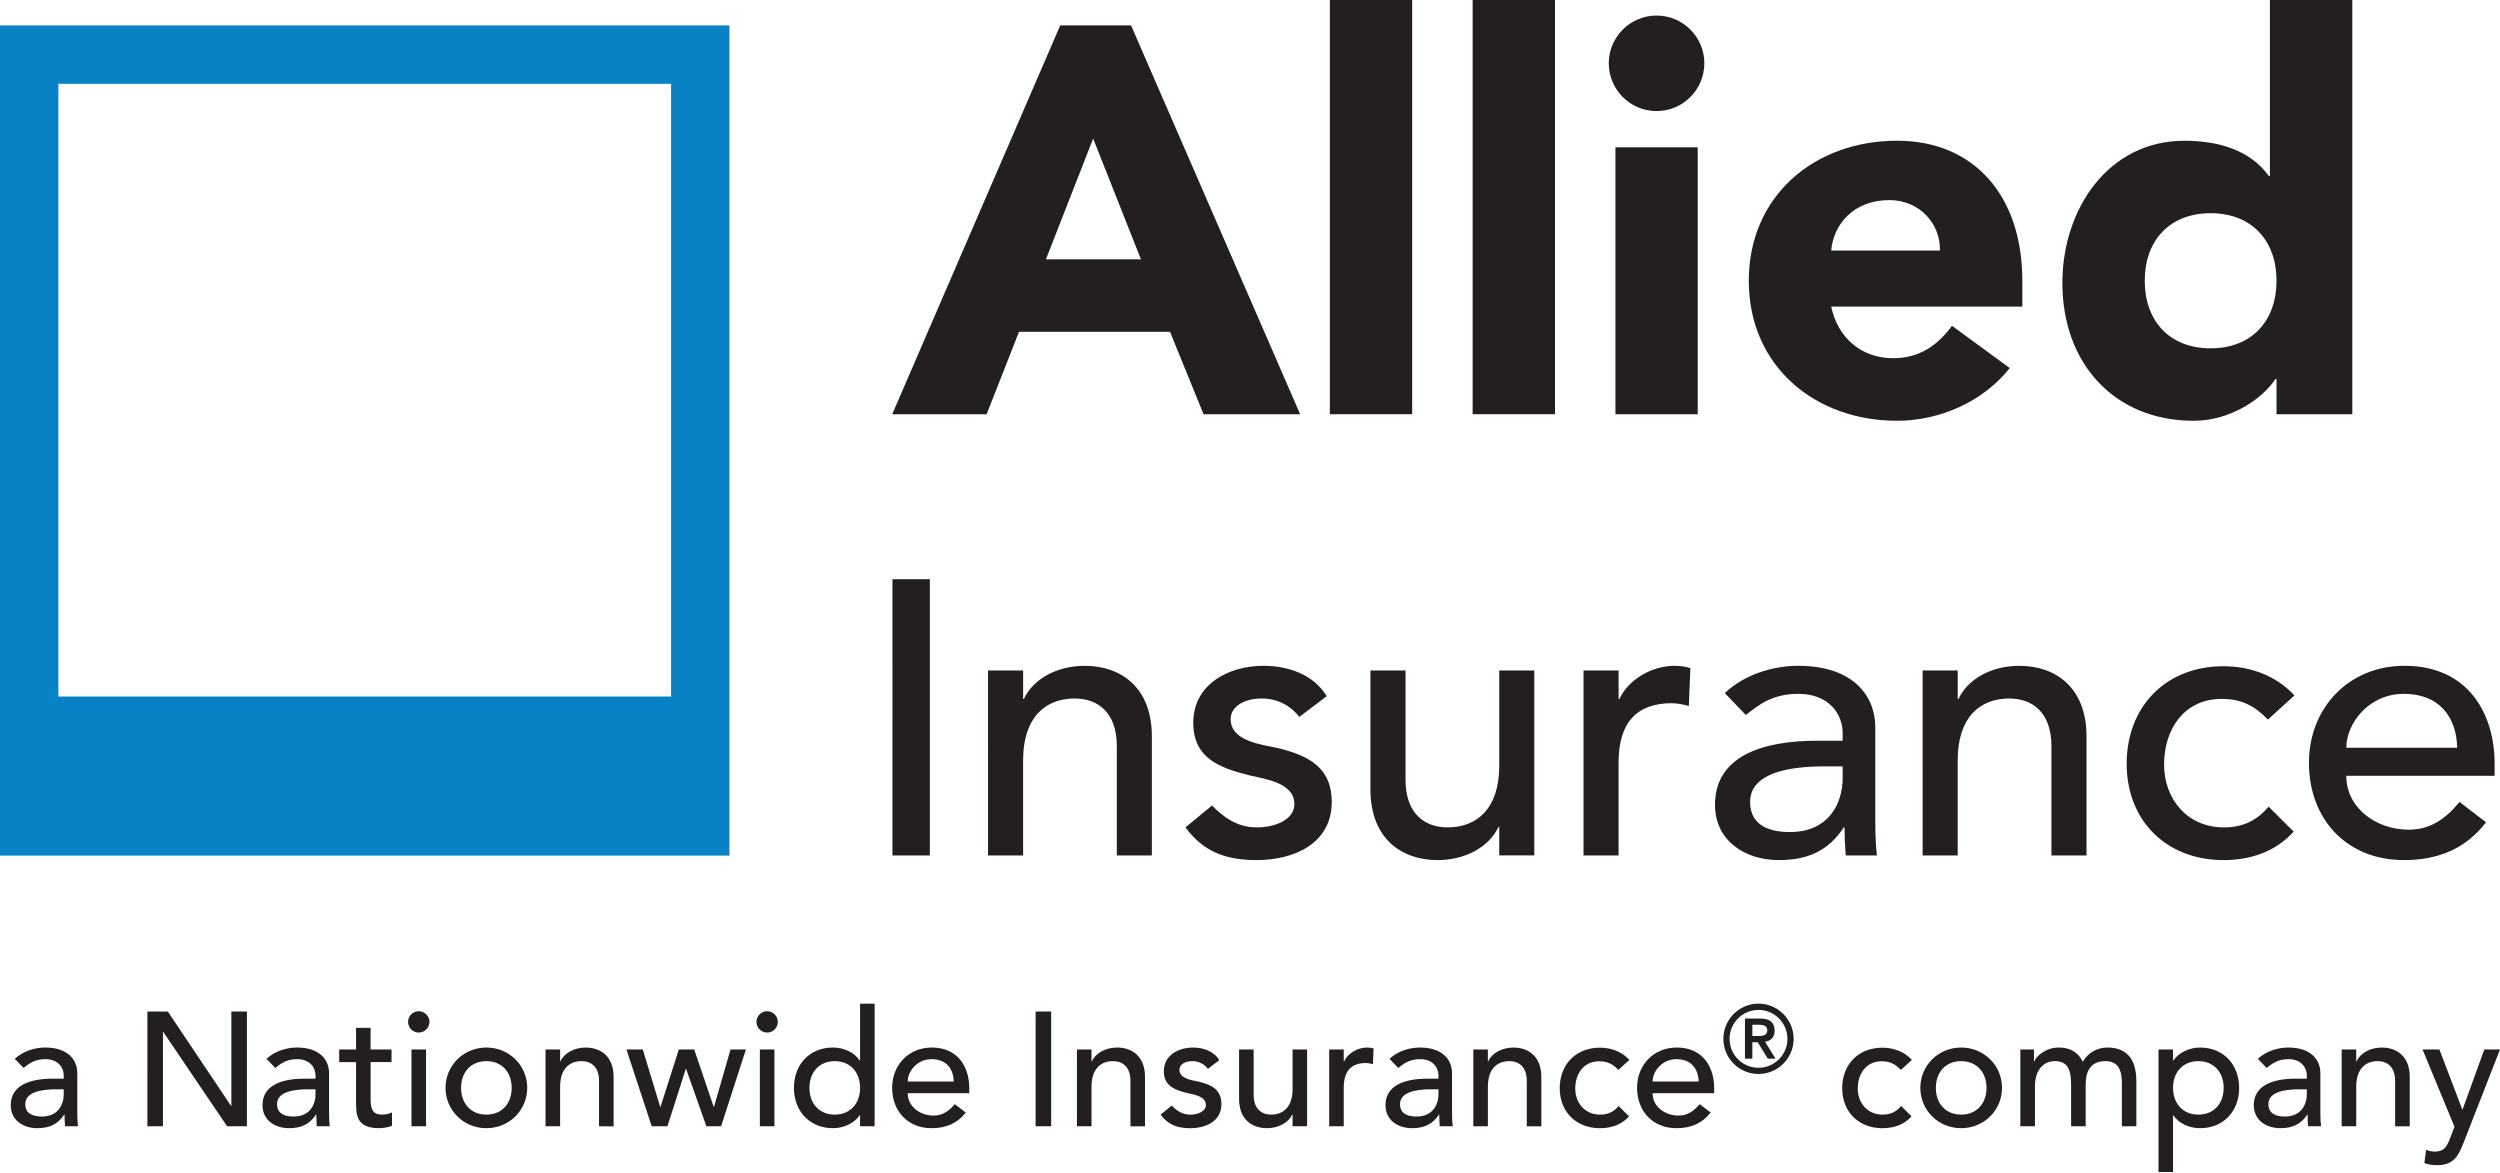 <?xml version="1.0" encoding="utf-8"?>
<!-- Generator: Adobe Illustrator 16.0.4, SVG Export Plug-In . SVG Version: 6.00 Build 0)  -->
<!DOCTYPE svg PUBLIC "-//W3C//DTD SVG 1.1//EN" "http://www.w3.org/Graphics/SVG/1.1/DTD/svg11.dtd">
<svg version="1.1" id="Layer_1" xmlns="http://www.w3.org/2000/svg" xmlns:xlink="http://www.w3.org/1999/xlink" x="0px" y="0px"
	 width="170.508px" height="80px" viewBox="0 0 170.508 80" enable-background="new 0 0 170.508 80" xml:space="preserve">
<g>
	<path fill="#0981C5" d="M3.982,5.715h41.789v41.792H3.982V5.715z M0,58.354h49.751V1.734H0V58.354z"/>
	<path fill="#231F20" d="M60.852,28.253h6.438L69.5,22.63h10.299l2.287,5.623h6.589L77.143,1.734H72.31L60.852,28.253z
		 M77.817,17.688h-6.482l3.222-8.237L77.817,17.688z"/>
	<rect x="90.699" y="-0.064" fill="#231F20" width="5.616" height="28.315"/>
	<rect x="100.438" y="-0.064" fill="#231F20" width="5.619" height="28.315"/>
	<g>
		<path fill="#231F20" d="M112.984,1.061c1.797,0,3.258,1.46,3.258,3.254c0,1.799-1.461,3.261-3.258,3.261
			c-1.801,0-3.26-1.462-3.26-3.261C109.725,2.521,111.184,1.061,112.984,1.061 M110.178,10.048h5.612v18.207h-5.612V10.048z"/>
		<path fill="#231F20" d="M133.132,22.219c-0.935,1.274-2.169,2.211-4.005,2.211c-2.173,0-3.787-1.385-4.233-3.521h13.036v-1.761
			c0-5.805-3.298-9.55-8.541-9.55c-5.622,0-10.116,3.745-10.116,9.55c0,5.811,4.494,9.55,10.116,9.55
			c2.921,0,5.878-1.311,7.682-3.595L133.132,22.219z M124.894,17.089c0.152-1.76,1.499-3.442,3.972-3.442
			c2.017,0,3.482,1.57,3.444,3.442H124.894z"/>
		<path fill="#231F20" d="M160.436-0.063h-5.622V12h-0.075c-1.269-1.764-3.439-2.401-5.762-2.401c-5.169,0-8.316,4.642-8.316,9.7
			c0,5.504,3.558,9.4,8.955,9.4c2.541,0,4.716-1.533,5.577-2.849h0.073v2.403h5.17V-0.063z M155.266,19.148
			c0,2.734-1.687,4.609-4.497,4.609c-2.806,0-4.491-1.875-4.491-4.609c0-2.732,1.686-4.606,4.491-4.606
			C153.579,14.542,155.266,16.416,155.266,19.148"/>
		<path fill="#231F20" d="M60.868,58.344h2.551V39.501h-2.551V58.344z M67.387,58.344h2.393v-6.495c0-2.929,1.519-4.209,3.515-4.209
			c1.518,0,2.876,0.882,2.876,3.253v7.451h2.39v-8.119c0-3.353-2.123-4.815-4.575-4.815c-1.942,0-3.541,0.932-4.152,2.258H69.78
			v-1.938h-2.393V58.344z M90.486,47.481c-0.904-1.485-2.631-2.072-4.31-2.072c-2.371,0-4.791,1.249-4.791,3.889
			c0,2.418,1.808,3.081,3.857,3.59c1.041,0.239,3.039,0.505,3.039,1.942c0,1.094-1.334,1.6-2.56,1.6
			c-1.383,0-2.289-0.723-3.06-1.492l-1.808,1.492c1.25,1.698,2.793,2.231,4.868,2.231c2.506,0,5.109-1.112,5.109-3.964
			c0-2.367-1.595-3.164-3.669-3.675c-1.067-0.238-3.225-0.448-3.225-1.971c0-0.903,0.985-1.412,2.106-1.412
			c1.198,0,2.024,0.561,2.583,1.253L90.486,47.481z M104.645,45.729h-2.391v6.493c0,2.928-1.519,4.208-3.517,4.208
			c-1.516,0-2.875-0.878-2.875-3.248v-7.453h-2.394v8.12c0,3.351,2.127,4.812,4.577,4.812c1.942,0,3.54-0.93,4.153-2.26h0.055v1.942
			h2.391V45.729z M108.001,58.344h2.391v-6.336c0-2.769,1.278-4.046,3.622-4.046c0.372,0,0.77,0.079,1.17,0.187l0.105-2.58
			c-0.319-0.105-0.689-0.159-1.063-0.159c-1.569,0-3.164,0.934-3.776,2.262h-0.056l-0.002-1.942h-2.391V58.344z M119.068,48.761
			c0.879-0.664,1.757-1.438,3.595-1.438c2.052,0,3.011,1.36,3.011,2.666v0.532h-1.757c-3.837,0-6.949,1.115-6.949,4.365
			c0,2.445,2.022,3.775,4.364,3.775c1.921,0,3.356-0.608,4.422-2.231h0.051c0,0.639,0.03,1.273,0.08,1.914h2.129
			c-0.084-0.665-0.111-1.408-0.111-2.288v-6.439c0-2.187-1.538-4.207-5.264-4.207c-1.755,0-3.672,0.61-5.004,1.859L119.068,48.761z
			 M125.674,52.271v0.802c0,1.704-0.933,3.675-3.596,3.675c-1.65,0-2.715-0.611-2.715-2.053c0-2.023,2.768-2.424,5.03-2.424H125.674
			z M131.128,58.344h2.394v-6.495c0-2.929,1.516-4.209,3.517-4.209c1.515,0,2.874,0.882,2.874,3.253v7.451h2.394v-8.119
			c0-3.353-2.128-4.815-4.577-4.815c-1.945,0-3.54,0.932-4.154,2.258h-0.053v-1.938h-2.394V58.344z M156.487,47.433
			c-1.249-1.359-3.005-1.993-4.841-1.993c-3.941,0-6.6,2.761-6.6,6.653c0,3.885,2.714,6.568,6.6,6.568
			c1.836,0,3.538-0.559,4.789-1.942l-1.704-1.7c-0.799,0.932-1.729,1.411-3.06,1.411c-2.475,0-4.073-1.917-4.073-4.287
			c0-2.371,1.333-4.476,3.938-4.476c1.332,0,2.264,0.481,3.14,1.413L156.487,47.433z M170.141,52.913v-0.851
			c0-3.247-1.698-6.653-6.144-6.653c-3.782,0-6.52,2.846-6.52,6.627c0,3.754,2.498,6.625,6.491,6.625
			c2.424,0,4.261-0.849,5.588-2.579l-1.809-1.387c-0.93,1.146-1.994,1.892-3.46,1.892c-2.209,0-4.261-1.462-4.261-3.674H170.141z
			 M160.027,50.999c0-1.676,1.546-3.677,3.916-3.677c2.424,0,3.595,1.57,3.646,3.677H160.027z"/>
		<path fill="#231F20" d="M1.605,72.836c0.363-0.273,0.729-0.598,1.492-0.598c0.852,0,1.25,0.564,1.25,1.107v0.222H3.618
			c-1.594,0-2.885,0.461-2.885,1.812c0,1.016,0.838,1.567,1.811,1.567c0.797,0,1.395-0.251,1.837-0.926h0.02
			c0,0.268,0.011,0.531,0.035,0.797h0.882c-0.034-0.277-0.046-0.588-0.046-0.952v-2.672c0-0.908-0.637-1.748-2.185-1.748
			c-0.732,0-1.526,0.252-2.08,0.771L1.605,72.836z M4.347,74.295v0.331c0,0.711-0.387,1.526-1.493,1.526
			c-0.687,0-1.129-0.251-1.129-0.848c0-0.845,1.152-1.01,2.092-1.01H4.347z M10.052,76.817h1.061v-6.436h0.022l4.356,6.436h1.349
			v-7.828h-1.06v6.434h-0.022l-4.312-6.434h-1.394V76.817z M18.774,72.836c0.365-0.273,0.73-0.598,1.493-0.598
			c0.853,0,1.252,0.564,1.252,1.107v0.222h-0.732c-1.592,0-2.884,0.461-2.884,1.812c0,1.016,0.839,1.567,1.813,1.567
			c0.795,0,1.394-0.251,1.836-0.926h0.022c0,0.268,0.01,0.531,0.031,0.797h0.884c-0.032-0.277-0.045-0.588-0.045-0.952v-2.672
			c0-0.908-0.638-1.748-2.187-1.748c-0.729,0-1.526,0.252-2.079,0.771L18.774,72.836z M21.52,74.295v0.331
			c0,0.711-0.388,1.526-1.496,1.526c-0.685,0-1.128-0.251-1.128-0.848c0-0.845,1.15-1.01,2.092-1.01H21.52z M26.703,71.577h-1.427
			v-1.472h-0.992v1.472h-1.15v0.862h1.15v2.729c0,0.845,0.022,1.777,1.557,1.777c0.199,0,0.662-0.043,0.896-0.172v-0.906
			c-0.201,0.119-0.476,0.152-0.708,0.152c-0.752,0-0.752-0.618-0.752-1.204v-2.377h1.427V71.577z M28.064,76.817h0.994v-5.24h-0.994
			V76.817z M27.831,69.696c0,0.4,0.33,0.729,0.732,0.729c0.395,0,0.727-0.329,0.727-0.729c0-0.397-0.332-0.729-0.727-0.729
			C28.161,68.967,27.831,69.299,27.831,69.696 M31.447,74.195c0-1.062,0.663-1.822,1.726-1.822c1.061,0,1.725,0.761,1.725,1.822
			c0,1.064-0.664,1.825-1.725,1.825C32.11,76.021,31.447,75.26,31.447,74.195 M30.387,74.195c0,1.527,1.227,2.751,2.786,2.751
			s2.786-1.224,2.786-2.751c0-1.526-1.227-2.75-2.786-2.75S30.387,72.669,30.387,74.195 M37.208,76.817h0.994v-2.701
			c0-1.216,0.631-1.743,1.459-1.743c0.631,0,1.195,0.362,1.195,1.345v3.1h0.994v-3.373c0-1.395-0.886-1.999-1.901-1.999
			c-0.811,0-1.472,0.389-1.726,0.936h-0.021v-0.804h-0.994V76.817z M44.45,76.817h1.071l1.251-3.917h0.022l1.383,3.917h1.004
			l1.692-5.24h-1.049l-1.127,3.914h-0.022l-1.328-3.914h-1.05l-1.249,3.914h-0.023l-1.184-3.914h-1.117L44.45,76.817z
			 M51.825,76.817h0.993v-5.24h-0.993V76.817z M51.592,69.696c0,0.4,0.331,0.729,0.729,0.729c0.397,0,0.729-0.329,0.729-0.729
			c0-0.397-0.332-0.729-0.729-0.729C51.923,68.967,51.592,69.299,51.592,69.696 M59.653,68.455h-0.995v3.875h-0.022
			c-0.354-0.541-1.073-0.885-1.825-0.885c-1.614,0-2.663,1.179-2.663,2.75c0,1.551,1.037,2.751,2.663,2.751
			c0.707,0,1.436-0.319,1.825-0.879h0.022v0.75h0.995V68.455z M56.933,76.021c-1.062,0-1.726-0.761-1.726-1.825
			c0-1.062,0.664-1.822,1.726-1.822c1.06,0,1.726,0.761,1.726,1.822C58.658,75.26,57.993,76.021,56.933,76.021 M66.107,74.56v-0.354
			c0-1.347-0.705-2.761-2.553-2.761c-1.571,0-2.708,1.179-2.708,2.75c0,1.559,1.04,2.751,2.699,2.751
			c1.006,0,1.769-0.351,2.321-1.069l-0.75-0.572c-0.388,0.473-0.831,0.78-1.437,0.78c-0.92,0-1.771-0.603-1.771-1.525H66.107z
			 M61.907,73.766c0-0.696,0.642-1.527,1.626-1.527c1.007,0,1.495,0.655,1.517,1.527H61.907z M70.632,76.817h1.06v-7.828h-1.06
			V76.817z M73.451,76.817h0.994v-2.701c0-1.216,0.631-1.743,1.461-1.743c0.63,0,1.193,0.362,1.193,1.345v3.1h0.994v-3.373
			c0-1.395-0.882-1.999-1.899-1.999c-0.809,0-1.473,0.389-1.728,0.936h-0.022v-0.804h-0.994V76.817z M83.159,72.307
			c-0.375-0.622-1.094-0.861-1.793-0.861c-0.983,0-1.989,0.517-1.989,1.614c0,1.004,0.752,1.282,1.603,1.492
			c0.434,0.098,1.263,0.21,1.263,0.806c0,0.454-0.554,0.663-1.062,0.663c-0.577,0-0.953-0.298-1.271-0.618l-0.751,0.618
			c0.519,0.709,1.158,0.926,2.023,0.926c1.039,0,2.122-0.46,2.122-1.642c0-0.986-0.663-1.319-1.526-1.527
			c-0.443-0.101-1.337-0.19-1.337-0.82c0-0.377,0.406-0.584,0.871-0.584c0.5,0,0.842,0.229,1.074,0.521L83.159,72.307z
			 M89.149,71.577h-0.992v2.699c0,1.215-0.63,1.744-1.459,1.744c-0.631,0-1.196-0.365-1.196-1.348v-3.096h-0.994v3.373
			c0,1.393,0.884,1.996,1.901,1.996c0.807,0,1.472-0.384,1.727-0.933h0.021v0.804h0.992V71.577z M90.653,76.817h0.994v-2.634
			c0-1.15,0.532-1.68,1.504-1.68c0.155,0,0.323,0.033,0.489,0.076l0.044-1.07c-0.135-0.044-0.287-0.064-0.442-0.064
			c-0.652,0-1.313,0.389-1.568,0.939h-0.026v-0.808h-0.994V76.817z M95.364,72.836c0.365-0.273,0.729-0.598,1.493-0.598
			c0.853,0,1.251,0.564,1.251,1.107v0.222h-0.731c-1.592,0-2.882,0.461-2.882,1.812c0,1.016,0.836,1.567,1.81,1.567
			c0.797,0,1.396-0.251,1.837-0.926h0.022c0,0.268,0.009,0.531,0.032,0.797h0.883c-0.033-0.277-0.046-0.588-0.046-0.952v-2.672
			c0-0.908-0.637-1.748-2.187-1.748c-0.73,0-1.526,0.252-2.078,0.771L95.364,72.836z M98.108,74.295v0.331
			c0,0.711-0.386,1.526-1.495,1.526c-0.682,0-1.128-0.251-1.128-0.848c0-0.845,1.151-1.01,2.091-1.01H98.108z M100.485,76.817h0.993
			v-2.701c0-1.216,0.632-1.743,1.462-1.743c0.627,0,1.191,0.362,1.191,1.345v3.1h0.994v-3.373c0-1.395-0.885-1.999-1.9-1.999
			c-0.808,0-1.47,0.389-1.724,0.936h-0.023v-0.804h-0.993V76.817z M111.129,72.286c-0.52-0.565-1.244-0.831-2.01-0.831
			c-1.638,0-2.741,1.147-2.741,2.763c0,1.617,1.128,2.729,2.741,2.729c0.766,0,1.469-0.229,1.988-0.807l-0.708-0.705
			c-0.331,0.389-0.716,0.586-1.271,0.586c-1.026,0-1.69-0.796-1.69-1.778c0-0.984,0.554-1.861,1.636-1.861
			c0.555,0,0.939,0.199,1.307,0.588L111.129,72.286z M116.913,74.56v-0.354c0-1.347-0.707-2.761-2.552-2.761
			c-1.571,0-2.708,1.179-2.708,2.75c0,1.559,1.034,2.751,2.696,2.751c1.008,0,1.77-0.351,2.322-1.069l-0.749-0.572
			c-0.392,0.473-0.833,0.78-1.441,0.78c-0.916,0-1.769-0.603-1.769-1.525H116.913z M112.713,73.766c0-0.696,0.641-1.527,1.627-1.527
			c1.005,0,1.49,0.655,1.515,1.527H112.713z M119.013,72.205h0.503v-1.12h0.367l0.686,1.12h0.527l-0.716-1.159
			c0.376-0.048,0.656-0.274,0.656-0.753c0-0.527-0.308-0.825-0.965-0.825h-1.059V72.205z M119.516,69.892h0.367
			c0.31-0.005,0.652,0.015,0.652,0.382c0,0.366-0.343,0.384-0.652,0.384h-0.367V69.892z M117.539,70.854
			c0,1.32,1.075,2.395,2.396,2.395c1.321,0,2.398-1.074,2.398-2.395s-1.077-2.403-2.398-2.403
			C118.614,68.451,117.539,69.534,117.539,70.854 M117.962,70.854c0-1.089,0.885-1.974,1.973-1.974c1.09,0,1.974,0.885,1.974,1.974
			c0,1.087-0.884,1.972-1.974,1.972C118.847,72.826,117.962,71.941,117.962,70.854 M130.396,72.286
			c-0.517-0.565-1.248-0.831-2.012-0.831c-1.636,0-2.741,1.147-2.741,2.763c0,1.617,1.128,2.729,2.741,2.729
			c0.764,0,1.471-0.229,1.99-0.807l-0.708-0.705c-0.333,0.389-0.717,0.586-1.272,0.586c-1.025,0-1.69-0.796-1.69-1.778
			c0-0.984,0.553-1.861,1.636-1.861c0.556,0,0.943,0.199,1.308,0.588L130.396,72.286z M132.031,74.195
			c0-1.062,0.667-1.822,1.727-1.822c1.062,0,1.728,0.761,1.728,1.822c0,1.064-0.665,1.825-1.728,1.825
			C132.698,76.021,132.031,75.26,132.031,74.195 M130.973,74.195c0,1.527,1.225,2.751,2.785,2.751c1.56,0,2.786-1.224,2.786-2.751
			c0-1.526-1.227-2.75-2.786-2.75C132.197,71.445,130.973,72.669,130.973,74.195 M137.795,76.817h0.995v-2.724
			c0-1.182,0.64-1.721,1.358-1.721c0.963,0,1.108,0.705,1.108,1.701v2.743h0.994v-2.863c0-0.931,0.377-1.581,1.339-1.581
			c0.959,0,1.128,0.729,1.128,1.525v2.919h0.989v-3.052c0-1.173-0.374-2.32-1.988-2.32c-0.629,0-1.313,0.332-1.659,0.971
			c-0.328-0.639-0.858-0.971-1.637-0.971c-0.938,0-1.58,0.639-1.676,0.948h-0.024v-0.816h-0.928V76.817z M147.217,79.936h0.992
			v-3.868h0.021c0.353,0.54,1.072,0.879,1.823,0.879c1.618,0,2.665-1.179,2.665-2.751c0-1.548-1.037-2.75-2.665-2.75
			c-0.706,0-1.436,0.32-1.823,0.885h-0.021v-0.753h-0.992V79.936z M149.935,72.373c1.061,0,1.726,0.761,1.726,1.822
			c0,1.064-0.665,1.825-1.726,1.825c-1.064,0-1.726-0.761-1.726-1.825C148.209,73.134,148.87,72.373,149.935,72.373 M154.59,72.836
			c0.362-0.273,0.729-0.598,1.493-0.598c0.85,0,1.249,0.564,1.249,1.107v0.222h-0.729c-1.594,0-2.888,0.461-2.888,1.812
			c0,1.016,0.84,1.567,1.813,1.567c0.795,0,1.393-0.251,1.836-0.926h0.023c0,0.268,0.011,0.531,0.029,0.797h0.885
			c-0.034-0.277-0.044-0.588-0.044-0.952v-2.672c0-0.908-0.639-1.748-2.189-1.748c-0.727,0-1.524,0.252-2.077,0.771L154.59,72.836z
			 M157.332,74.295v0.331c0,0.711-0.387,1.526-1.493,1.526c-0.688,0-1.127-0.251-1.127-0.848c0-0.845,1.148-1.01,2.088-1.01H157.332
			z M159.709,76.817h0.993v-2.701c0-1.216,0.633-1.743,1.462-1.743c0.63,0,1.191,0.362,1.191,1.345v3.1h0.997v-3.373
			c0-1.395-0.884-1.999-1.901-1.999c-0.81,0-1.472,0.389-1.725,0.936h-0.024v-0.804h-0.993V76.817z M167.404,76.851l-0.32,0.829
			c-0.2,0.518-0.388,0.863-1.018,0.863c-0.2,0-0.409-0.045-0.597-0.119l-0.121,0.903c0.276,0.107,0.584,0.142,0.883,0.142
			c1.096,0,1.438-0.614,1.79-1.523l2.486-6.368h-1.07l-1.481,4.091h-0.021l-1.56-4.091h-1.149L167.404,76.851z"/>
	</g>
</g>
</svg>
